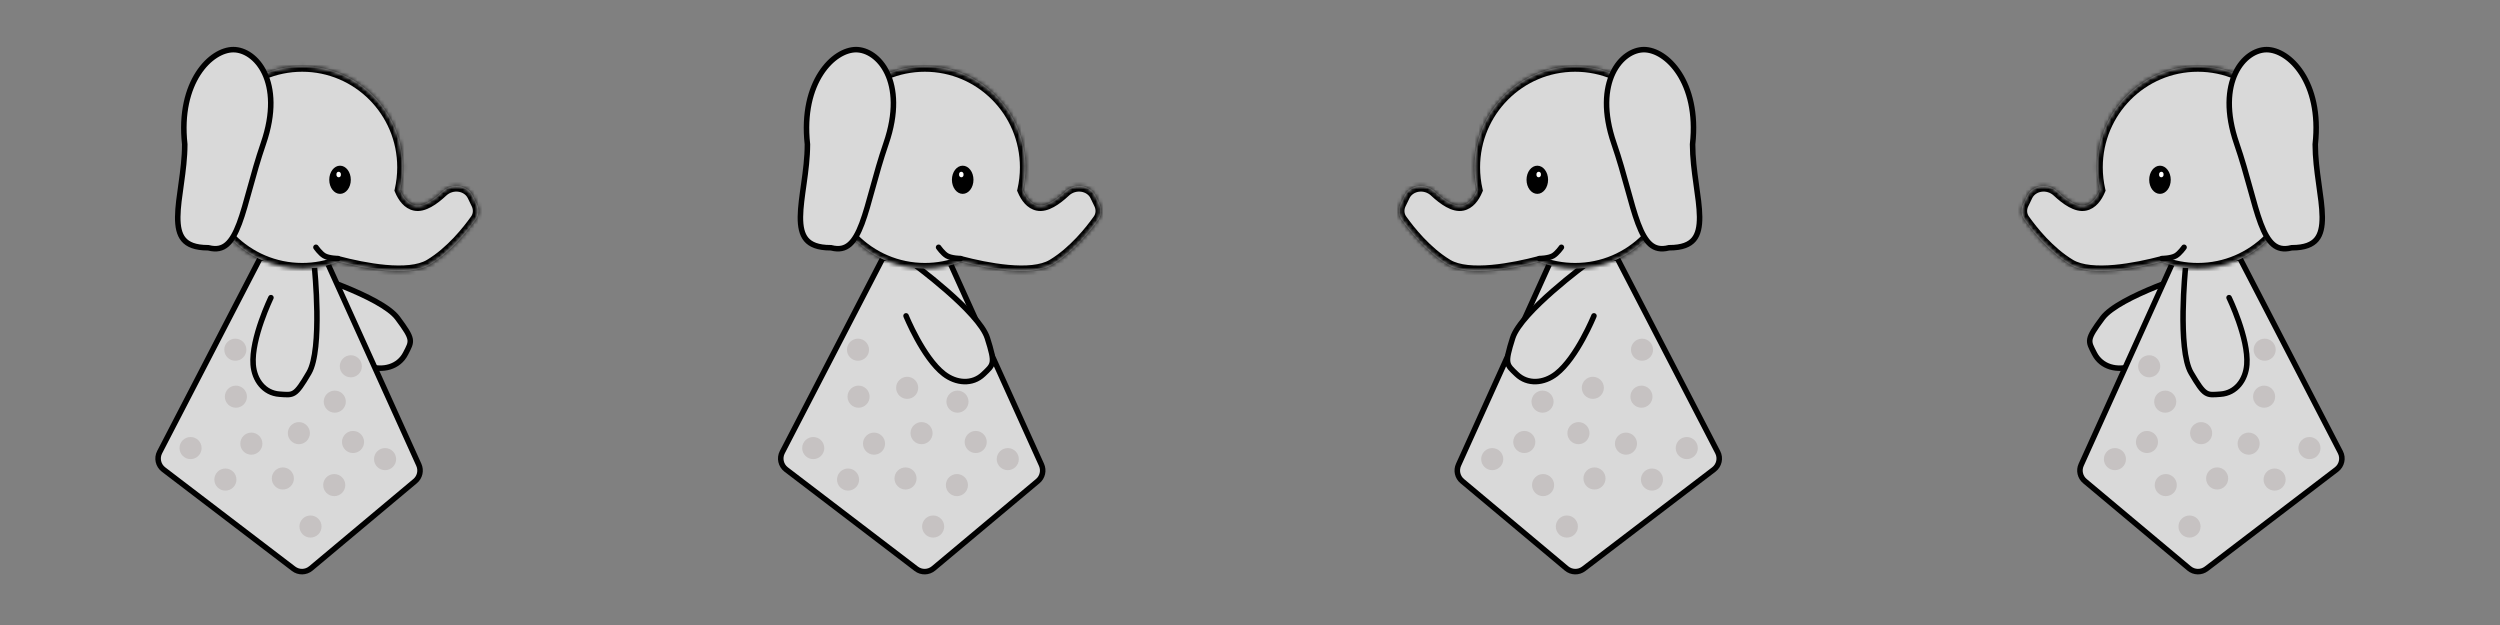 <svg width="640" height="160" viewBox="0 0 640 160" fill="none" xmlns="http://www.w3.org/2000/svg">
<rect x="0" y="0" width="640" height="160" fill="#808080" stroke="none"/>
<path d="M101.757 81.412C97.567 75.787 77.55 69.614 77.55 69.614L80.237 82.858C80.237 82.858 87.848 91.567 94.237 93.727C97.989 94.996 102.051 94.01 103.846 90.478C105.491 87.239 105.947 87.037 101.757 81.412Z" fill="#D9D9D9"/>
<path d="M101.757 81.412L102.324 80.989L102.324 80.989L101.757 81.412ZM94.237 93.727L94.463 93.057L94.237 93.727ZM80.77 82.393C80.513 82.099 80.066 82.069 79.772 82.326C79.477 82.583 79.447 83.03 79.704 83.324L80.77 82.393ZM103.846 90.478L104.476 90.798L104.476 90.798L103.846 90.478ZM77.55 69.614C77.341 70.29 77.341 70.29 77.341 70.29C77.342 70.29 77.342 70.29 77.342 70.29C77.343 70.291 77.343 70.291 77.344 70.291C77.347 70.292 77.35 70.293 77.355 70.294C77.364 70.297 77.378 70.302 77.397 70.308C77.434 70.319 77.49 70.337 77.563 70.36C77.709 70.406 77.924 70.474 78.2 70.564C78.752 70.742 79.547 71.004 80.513 71.336C82.447 71.999 85.067 72.942 87.816 74.059C90.567 75.177 93.433 76.464 95.863 77.814C98.319 79.178 100.239 80.558 101.19 81.835L101.757 81.412L102.324 80.989C101.18 79.453 99.026 77.952 96.55 76.577C94.049 75.188 91.125 73.877 88.348 72.749C85.569 71.619 82.923 70.667 80.973 69.998C79.997 69.663 79.195 69.398 78.636 69.218C78.356 69.127 78.138 69.058 77.989 69.01C77.914 68.987 77.857 68.969 77.818 68.957C77.799 68.951 77.784 68.946 77.774 68.943C77.769 68.942 77.765 68.941 77.762 68.94C77.761 68.939 77.76 68.939 77.759 68.939C77.759 68.939 77.759 68.939 77.759 68.939C77.758 68.939 77.758 68.938 77.55 69.614ZM94.237 93.727L94.463 93.057C91.418 92.027 88.01 89.399 85.316 86.958C83.981 85.749 82.842 84.605 82.037 83.764C81.635 83.343 81.317 82.999 81.1 82.76C80.991 82.641 80.908 82.549 80.852 82.486C80.824 82.455 80.803 82.431 80.79 82.415C80.783 82.407 80.777 82.402 80.774 82.398C80.772 82.396 80.771 82.395 80.77 82.394C80.77 82.393 80.77 82.393 80.77 82.393C80.77 82.393 80.77 82.393 80.77 82.393C80.77 82.393 80.77 82.393 80.237 82.858C79.704 83.324 79.705 83.324 79.705 83.324C79.705 83.324 79.705 83.324 79.705 83.324C79.705 83.325 79.706 83.325 79.706 83.326C79.707 83.327 79.709 83.329 79.711 83.331C79.715 83.336 79.721 83.343 79.729 83.351C79.744 83.369 79.767 83.394 79.796 83.427C79.855 83.493 79.941 83.59 80.053 83.713C80.278 83.959 80.604 84.312 81.015 84.742C81.837 85.601 83 86.769 84.366 88.007C87.075 90.461 90.667 93.267 94.01 94.397L94.237 93.727ZM101.757 81.412L101.19 81.835C102.236 83.24 102.975 84.283 103.477 85.112C103.981 85.945 104.213 86.51 104.293 86.963C104.368 87.388 104.317 87.763 104.14 88.24C103.95 88.752 103.643 89.316 103.215 90.158L103.846 90.478L104.476 90.798C104.871 90.021 105.239 89.344 105.466 88.732C105.706 88.084 105.815 87.45 105.686 86.717C105.562 86.011 105.225 85.269 104.687 84.38C104.148 83.488 103.372 82.397 102.324 80.989L101.757 81.412ZM103.846 90.478L103.215 90.158C101.627 93.284 97.991 94.25 94.463 93.057L94.237 93.727L94.01 94.397C97.988 95.743 102.476 94.735 104.476 90.798L103.846 90.478Z" fill="black"/>
<path d="M93.352 92.412C94.198 85.449 83.962 67.174 83.962 67.174L76.773 78.617C76.773 78.617 76.277 90.172 79.413 96.142C81.254 99.65 84.876 101.737 88.611 100.417C92.037 99.207 92.506 99.375 93.352 92.412Z" fill="#D9D9D9"/>
<path d="M83.755 67.144L107.221 118.994C107.875 120.44 107.486 122.145 106.27 123.164L79.582 145.513C78.314 146.574 76.481 146.616 75.166 145.613L41.863 120.196C40.498 119.155 40.078 117.282 40.868 115.758L66.603 66.068L83.755 67.144Z" fill="#D9D9D9" stroke="black" stroke-width="1.415"/>
<circle cx="85.704" cy="102.822" r="2.829" fill="#C6C2C2"/>
<circle cx="89.814" cy="93.769" r="2.829" fill="#C6C2C2"/>
<path d="M79.084 95.45C82.631 89.398 80.511 68.559 80.511 68.559L69.362 76.197C69.362 76.197 64.311 86.601 64.812 93.327C65.106 97.277 67.599 100.633 71.55 100.908C75.175 101.161 75.538 101.502 79.084 95.45Z" fill="#D9D9D9"/>
<path d="M79.084 95.45L79.695 95.808L79.695 95.808L79.084 95.45ZM64.812 93.327L65.517 93.274L64.812 93.327ZM69.999 76.506C70.169 76.155 70.023 75.731 69.671 75.561C69.32 75.39 68.897 75.537 68.726 75.888L69.999 76.506ZM71.55 100.908L71.501 101.614L71.501 101.614L71.55 100.908ZM80.511 68.559C79.807 68.631 79.807 68.631 79.807 68.631C79.807 68.631 79.807 68.631 79.807 68.631C79.807 68.632 79.807 68.633 79.807 68.634C79.808 68.636 79.808 68.64 79.808 68.645C79.809 68.654 79.811 68.669 79.813 68.688C79.817 68.727 79.822 68.785 79.829 68.862C79.844 69.014 79.865 69.239 79.89 69.528C79.941 70.106 80.01 70.94 80.081 71.959C80.224 73.999 80.377 76.779 80.42 79.746C80.463 82.715 80.396 85.855 80.1 88.62C79.801 91.413 79.279 93.719 78.474 95.092L79.084 95.45L79.695 95.808C80.663 94.155 81.205 91.586 81.507 88.77C81.811 85.926 81.878 82.722 81.835 79.725C81.791 76.725 81.636 73.917 81.492 71.86C81.42 70.832 81.351 69.99 81.299 69.404C81.274 69.112 81.252 68.883 81.238 68.728C81.23 68.65 81.225 68.59 81.221 68.55C81.219 68.529 81.217 68.514 81.216 68.504C81.215 68.498 81.215 68.495 81.215 68.492C81.215 68.49 81.215 68.489 81.215 68.489C81.214 68.488 81.214 68.488 81.214 68.488C81.214 68.488 81.214 68.487 80.511 68.559ZM64.812 93.327L65.517 93.274C65.278 90.068 66.37 85.905 67.567 82.473C68.16 80.772 68.77 79.277 69.231 78.208C69.461 77.674 69.654 77.246 69.789 76.953C69.856 76.807 69.909 76.694 69.945 76.618C69.963 76.581 69.977 76.552 69.986 76.533C69.99 76.524 69.994 76.517 69.996 76.512C69.997 76.51 69.998 76.508 69.998 76.507C69.999 76.507 69.999 76.506 69.999 76.506C69.999 76.506 69.999 76.506 69.999 76.506C69.999 76.506 69.999 76.506 69.362 76.197C68.726 75.888 68.726 75.888 68.726 75.888C68.726 75.888 68.726 75.889 68.726 75.889C68.726 75.889 68.725 75.89 68.725 75.891C68.724 75.892 68.723 75.894 68.722 75.897C68.719 75.903 68.715 75.911 68.71 75.921C68.7 75.942 68.686 75.973 68.667 76.013C68.629 76.093 68.574 76.21 68.504 76.361C68.365 76.664 68.167 77.102 67.931 77.648C67.461 78.74 66.838 80.266 66.231 82.007C65.028 85.458 63.844 89.86 64.106 93.379L64.812 93.327ZM79.084 95.45L78.474 95.092C77.588 96.604 76.915 97.692 76.347 98.477C75.778 99.265 75.347 99.7 74.962 99.95C74.599 100.185 74.234 100.283 73.726 100.306C73.18 100.331 72.541 100.268 71.599 100.203L71.55 100.908L71.501 101.614C72.371 101.675 73.137 101.749 73.79 101.72C74.48 101.688 75.107 101.541 75.731 101.137C76.333 100.747 76.885 100.148 77.494 99.306C78.105 98.461 78.807 97.322 79.695 95.808L79.084 95.45ZM71.55 100.908L71.599 100.203C68.101 99.959 65.794 96.987 65.517 93.274L64.812 93.327L64.106 93.379C64.418 97.567 67.096 101.307 71.501 101.614L71.55 100.908Z" fill="black"/>
<mask id="path-9-inside-1_94_1127" fill="white">
<path d="M77.356 16.951C91.576 16.951 103.103 28.542 103.104 42.84C103.104 44.846 102.876 46.798 102.446 48.673C103.253 50.58 104.447 52.139 106.219 52.531C108.341 53 111.015 51.155 113.274 49.038C115.611 46.849 119.642 47.239 121.035 50.122L122.049 52.221C122.675 53.517 122.603 55.04 121.771 56.214C119.742 59.074 115.46 64.475 110.038 67.738C104.564 71.033 92.844 68.622 86.64 66.992C83.76 68.112 80.63 68.728 77.356 68.728C63.137 68.728 51.609 57.138 51.609 42.84C51.609 28.542 63.137 16.951 77.356 16.951Z"/>
</mask>
<path d="M77.356 16.951C91.576 16.951 103.103 28.542 103.104 42.84C103.104 44.846 102.876 46.798 102.446 48.673C103.253 50.58 104.447 52.139 106.219 52.531C108.341 53 111.015 51.155 113.274 49.038C115.611 46.849 119.642 47.239 121.035 50.122L122.049 52.221C122.675 53.517 122.603 55.04 121.771 56.214C119.742 59.074 115.46 64.475 110.038 67.738C104.564 71.033 92.844 68.622 86.64 66.992C83.76 68.112 80.63 68.728 77.356 68.728C63.137 68.728 51.609 57.138 51.609 42.84C51.609 28.542 63.137 16.951 77.356 16.951Z" fill="#D9D9D9"/>
<path d="M77.356 16.951L77.356 15.537H77.356V16.951ZM103.104 42.84L104.518 42.84L104.518 42.84L103.104 42.84ZM102.446 48.673L101.067 48.357L100.965 48.803L101.143 49.224L102.446 48.673ZM106.219 52.531L105.913 53.913L105.913 53.913L106.219 52.531ZM113.274 49.038L114.242 50.071L114.242 50.071L113.274 49.038ZM121.035 50.122L122.309 49.507L122.309 49.507L121.035 50.122ZM122.049 52.221L120.775 52.836L120.775 52.836L122.049 52.221ZM121.771 56.214L122.924 57.032L122.924 57.032L121.771 56.214ZM110.038 67.738L110.768 68.95L110.768 68.95L110.038 67.738ZM86.64 66.992L86.999 65.624L86.555 65.507L86.127 65.674L86.64 66.992ZM77.356 68.728L77.356 70.143L77.356 70.143L77.356 68.728ZM51.609 42.84L50.195 42.84V42.84H51.609ZM77.356 16.951L77.356 18.366C90.787 18.366 101.689 29.316 101.689 42.84L103.104 42.84L104.518 42.84C104.518 27.768 92.365 15.537 77.356 15.537L77.356 16.951ZM103.104 42.84H101.689C101.689 44.738 101.473 46.585 101.067 48.357L102.446 48.673L103.825 48.989C104.278 47.011 104.518 44.953 104.518 42.84H103.104ZM102.446 48.673L101.143 49.224C102.003 51.256 103.452 53.368 105.913 53.913L106.219 52.531L106.524 51.15C105.441 50.91 104.503 49.904 103.749 48.122L102.446 48.673ZM106.219 52.531L105.913 53.913C107.47 54.257 109.043 53.726 110.375 52.995C111.738 52.247 113.07 51.168 114.242 50.071L113.274 49.038L112.307 48.006C111.219 49.025 110.084 49.927 109.014 50.514C107.914 51.118 107.09 51.275 106.524 51.15L106.219 52.531ZM113.274 49.038L114.242 50.071C116.023 48.401 118.864 48.88 119.761 50.738L121.035 50.122L122.309 49.507C120.42 45.597 115.199 45.296 112.307 48.006L113.274 49.038ZM121.035 50.122L119.761 50.737L120.775 52.836L122.049 52.221L123.323 51.605L122.309 49.507L121.035 50.122ZM122.049 52.221L120.775 52.836C121.196 53.708 121.126 54.677 120.617 55.395L121.771 56.214L122.924 57.032C124.08 55.403 124.154 53.325 123.323 51.605L122.049 52.221ZM121.771 56.214L120.617 55.395C118.617 58.215 114.473 63.418 109.309 66.526L110.038 67.738L110.768 68.95C116.447 65.532 120.867 59.933 122.924 57.032L121.771 56.214ZM110.038 67.738L109.309 66.526C106.994 67.919 103.107 68.195 98.739 67.803C94.462 67.418 90.067 66.43 86.999 65.624L86.64 66.992L86.28 68.361C89.416 69.184 93.984 70.216 98.486 70.621C102.898 71.017 107.609 70.852 110.768 68.95L110.038 67.738ZM86.64 66.992L86.127 65.674C83.407 66.731 80.451 67.314 77.356 67.314L77.356 68.728L77.356 70.143C80.809 70.143 84.112 69.493 87.152 68.311L86.64 66.992ZM77.356 68.728V67.314C63.925 67.314 53.024 56.364 53.024 42.84H51.609H50.195C50.195 57.912 62.348 70.143 77.356 70.143V68.728ZM51.609 42.84L53.024 42.84C53.024 29.316 63.925 18.366 77.356 18.366V16.951V15.537C62.348 15.537 50.195 27.768 50.195 42.84L51.609 42.84Z" fill="black" mask="url(#path-9-inside-1_94_1127)"/>
<path d="M47.296 36.931L47.292 36.893C46.423 28.932 48.115 22.856 50.739 18.794C53.379 14.707 56.915 12.707 59.745 12.707C62.558 12.707 65.822 14.692 67.731 18.723C69.631 22.737 70.169 28.781 67.423 36.738C66.019 40.805 64.945 44.687 63.987 48.167C63.026 51.66 62.189 54.725 61.252 57.214C60.31 59.716 59.306 61.524 58.073 62.579C56.897 63.586 55.448 63.962 53.412 63.445L53.326 63.424H53.237C49.935 63.424 48.058 62.583 46.982 61.296C45.884 59.982 45.479 58.041 45.501 55.523C45.523 53.013 45.962 50.087 46.408 46.898C46.851 43.733 47.296 40.335 47.296 36.969V36.931Z" fill="#D9D9D9" stroke="black" stroke-width="1.415"/>
<ellipse cx="87.048" cy="46.023" rx="2.759" ry="3.607" fill="black"/>
<rect x="86.133" y="43.972" width="1.132" height="1.415" rx="0.566" fill="white"/>
<path d="M80.883 63.309C80.883 63.309 81.98 64.888 83.008 65.48C84.205 66.168 86.474 66.187 86.474 66.187" stroke="black" stroke-width="1.415" stroke-linecap="round"/>
<circle cx="48.782" cy="114.706" r="2.829" fill="#C6C2C2"/>
<circle cx="57.7" cy="122.77" r="2.829" fill="#C6C2C2"/>
<circle cx="72.411" cy="122.487" r="2.829" fill="#C6C2C2"/>
<circle cx="85.564" cy="124.184" r="2.829" fill="#C6C2C2"/>
<circle cx="79.486" cy="134.794" r="2.829" fill="#C6C2C2"/>
<circle cx="76.509" cy="110.886" r="2.829" fill="#C6C2C2"/>
<circle cx="64.345" cy="113.574" r="2.829" fill="#C6C2C2"/>
<circle cx="60.388" cy="101.549" r="2.829" fill="#C6C2C2"/>
<circle cx="60.243" cy="89.525" r="2.829" fill="#C6C2C2"/>
<circle cx="90.376" cy="113.149" r="2.829" fill="#C6C2C2"/>
<circle cx="98.579" cy="117.535" r="2.829" fill="#C6C2C2"/>
<path d="M247.861 94.151C249.791 87.407 242.555 67.75 242.555 67.75L233.656 77.921C233.656 77.921 231.351 89.254 233.509 95.644C234.776 99.397 238.025 102.027 241.921 101.311C245.494 100.654 245.931 100.894 247.861 94.151Z" fill="#D9D9D9"/>
<path d="M247.861 94.151L248.541 94.345L248.541 94.345L247.861 94.151ZM233.509 95.644L234.179 95.417L233.509 95.644ZM234.35 78.061C234.428 77.679 234.18 77.305 233.798 77.227C233.415 77.149 233.041 77.397 232.963 77.779L234.35 78.061ZM241.921 101.311L242.049 102.007L242.049 102.007L241.921 101.311ZM242.555 67.75C241.891 67.994 241.891 67.994 241.891 67.994C241.891 67.995 241.891 67.995 241.891 67.995C241.891 67.995 241.892 67.996 241.892 67.997C241.893 67.999 241.894 68.003 241.896 68.007C241.899 68.017 241.904 68.03 241.911 68.049C241.924 68.085 241.944 68.14 241.97 68.212C242.022 68.356 242.098 68.569 242.195 68.843C242.388 69.39 242.662 70.18 242.984 71.15C243.63 73.09 244.47 75.745 245.249 78.607C246.029 81.472 246.745 84.531 247.146 87.283C247.551 90.063 247.619 92.426 247.181 93.956L247.861 94.151L248.541 94.345C249.068 92.504 248.955 89.881 248.546 87.079C248.133 84.248 247.402 81.128 246.614 78.236C245.826 75.341 244.977 72.66 244.326 70.703C244.001 69.725 243.724 68.927 243.529 68.373C243.431 68.096 243.354 67.879 243.301 67.732C243.274 67.659 243.254 67.602 243.24 67.564C243.233 67.545 243.228 67.531 243.224 67.521C243.222 67.516 243.221 67.512 243.22 67.51C243.22 67.508 243.219 67.507 243.219 67.507C243.219 67.506 243.219 67.506 243.219 67.506C243.219 67.506 243.219 67.505 242.555 67.75ZM233.509 95.644L234.179 95.417C233.15 92.371 233.172 88.068 233.478 84.446C233.63 82.65 233.848 81.051 234.029 79.901C234.119 79.326 234.2 78.864 234.257 78.547C234.286 78.388 234.31 78.266 234.326 78.184C234.334 78.142 234.34 78.112 234.344 78.091C234.346 78.081 234.347 78.073 234.348 78.068C234.349 78.066 234.349 78.064 234.349 78.063C234.349 78.062 234.35 78.062 234.35 78.062C234.35 78.061 234.35 78.061 234.35 78.061C234.35 78.061 234.35 78.061 233.656 77.921C232.963 77.779 232.963 77.78 232.963 77.78C232.963 77.78 232.963 77.78 232.963 77.78C232.963 77.781 232.963 77.781 232.963 77.782C232.962 77.784 232.962 77.786 232.961 77.789C232.96 77.795 232.958 77.804 232.956 77.815C232.952 77.838 232.945 77.871 232.937 77.915C232.92 78.002 232.896 78.129 232.866 78.293C232.806 78.621 232.723 79.094 232.631 79.681C232.447 80.856 232.224 82.49 232.069 84.326C231.761 87.969 231.709 92.527 232.839 95.87L233.509 95.644ZM247.861 94.151L247.181 93.956C246.699 95.641 246.318 96.861 245.963 97.763C245.607 98.668 245.298 99.196 244.987 99.534C244.694 99.852 244.365 100.039 243.879 100.187C243.356 100.347 242.722 100.445 241.793 100.616L241.921 101.311L242.049 102.007C242.907 101.849 243.667 101.731 244.292 101.54C244.953 101.338 245.523 101.04 246.027 100.493C246.513 99.965 246.899 99.248 247.279 98.281C247.661 97.311 248.058 96.033 248.541 94.345L247.861 94.151ZM241.921 101.311L241.793 100.616C238.344 101.249 235.37 98.945 234.179 95.417L233.509 95.644L232.839 95.87C234.182 99.848 237.706 102.805 242.049 102.007L241.921 101.311Z" fill="black"/>
<path d="M243.153 67.144L266.619 118.994C267.274 120.44 266.885 122.145 265.668 123.164L238.98 145.513C237.713 146.574 235.879 146.616 234.564 145.613L201.262 120.196C199.897 119.155 199.477 117.282 200.267 115.758L226.001 66.068L243.153 67.144Z" fill="#D9D9D9" stroke="black" stroke-width="1.415"/>
<circle cx="245.111" cy="102.822" r="2.829" fill="#C6C2C2"/>
<circle cx="232.236" cy="99.285" r="2.829" fill="#C6C2C2"/>
<circle cx="249.208" cy="93.769" r="2.829" fill="#C6C2C2"/>
<path d="M252.755 86.528C250.634 79.842 233.735 67.466 233.735 67.466L231.945 80.86C231.945 80.86 236.292 91.579 241.623 95.709C244.754 98.135 248.916 98.53 251.766 95.779C254.38 93.256 254.877 93.214 252.755 86.528Z" fill="#D9D9D9"/>
<path d="M252.755 86.528L253.43 86.314L253.43 86.314L252.755 86.528ZM241.623 95.709L242.056 95.15L241.623 95.709ZM232.601 80.595C232.454 80.233 232.041 80.058 231.679 80.205C231.317 80.352 231.143 80.764 231.29 81.126L232.601 80.595ZM251.766 95.779L252.257 96.288L252.257 96.288L251.766 95.779ZM233.735 67.466C233.317 68.036 233.317 68.036 233.317 68.036C233.317 68.037 233.317 68.037 233.317 68.037C233.318 68.037 233.318 68.038 233.319 68.038C233.321 68.04 233.324 68.042 233.328 68.045C233.336 68.05 233.348 68.059 233.364 68.071C233.395 68.094 233.442 68.129 233.503 68.174C233.626 68.266 233.808 68.401 234.039 68.575C234.503 68.925 235.168 69.432 235.973 70.061C237.583 71.321 239.751 73.068 241.984 75.022C244.218 76.978 246.506 79.13 248.362 81.201C250.237 83.293 251.6 85.225 252.081 86.742L252.755 86.528L253.43 86.314C252.85 84.489 251.305 82.366 249.415 80.257C247.506 78.127 245.171 75.932 242.915 73.957C240.658 71.981 238.468 70.217 236.844 68.947C236.032 68.311 235.36 67.799 234.891 67.446C234.656 67.269 234.472 67.132 234.347 67.038C234.284 66.992 234.236 66.956 234.203 66.932C234.187 66.92 234.174 66.911 234.166 66.905C234.162 66.902 234.158 66.899 234.156 66.898C234.155 66.897 234.154 66.896 234.154 66.896C234.153 66.896 234.153 66.895 234.153 66.895C234.153 66.895 234.153 66.895 233.735 67.466ZM241.623 95.709L242.056 95.15C239.515 93.181 237.153 89.582 235.405 86.396C234.538 84.816 233.836 83.363 233.35 82.305C233.108 81.776 232.92 81.346 232.792 81.05C232.729 80.902 232.68 80.787 232.648 80.71C232.632 80.671 232.62 80.642 232.612 80.622C232.608 80.613 232.605 80.606 232.603 80.601C232.602 80.599 232.602 80.597 232.601 80.596C232.601 80.595 232.601 80.595 232.601 80.595C232.601 80.595 232.601 80.595 232.601 80.594C232.601 80.595 232.601 80.595 231.945 80.86C231.29 81.126 231.29 81.126 231.29 81.127C231.29 81.127 231.29 81.127 231.29 81.127C231.29 81.128 231.29 81.128 231.291 81.129C231.291 81.13 231.292 81.133 231.293 81.135C231.296 81.141 231.299 81.15 231.304 81.16C231.312 81.182 231.325 81.213 231.342 81.254C231.376 81.336 231.427 81.455 231.492 81.608C231.624 81.914 231.817 82.354 232.065 82.895C232.561 83.975 233.278 85.46 234.165 87.076C235.923 90.281 238.4 94.107 241.19 96.268L241.623 95.709ZM252.755 86.528L252.081 86.742C252.611 88.412 252.969 89.64 253.172 90.588C253.376 91.539 253.411 92.149 253.338 92.603C253.27 93.029 253.098 93.367 252.775 93.76C252.428 94.182 251.954 94.614 251.275 95.27L251.766 95.779L252.257 96.288C252.885 95.682 253.453 95.163 253.868 94.658C254.307 94.125 254.617 93.561 254.735 92.826C254.848 92.118 254.773 91.307 254.555 90.291C254.336 89.271 253.96 87.987 253.43 86.314L252.755 86.528ZM251.766 95.779L251.275 95.27C248.752 97.706 245 97.43 242.056 95.15L241.623 95.709L241.19 96.268C244.509 98.84 249.08 99.354 252.257 96.288L251.766 95.779Z" fill="black"/>
<mask id="path-34-inside-2_94_1127" fill="white">
<path d="M236.767 16.951C250.986 16.951 262.514 28.542 262.514 42.84C262.514 44.846 262.286 46.798 261.856 48.673C262.663 50.58 263.857 52.139 265.629 52.531C267.751 53 270.425 51.155 272.685 49.038C275.021 46.849 279.052 47.239 280.445 50.122L281.459 52.221C282.085 53.517 282.013 55.04 281.181 56.214C279.152 59.074 274.87 64.475 269.448 67.738C263.974 71.033 252.254 68.622 246.05 66.992C243.17 68.112 240.04 68.728 236.767 68.728C222.547 68.728 211.02 57.138 211.02 42.84C211.02 28.542 222.547 16.951 236.767 16.951Z"/>
</mask>
<path d="M236.767 16.951C250.986 16.951 262.514 28.542 262.514 42.84C262.514 44.846 262.286 46.798 261.856 48.673C262.663 50.58 263.857 52.139 265.629 52.531C267.751 53 270.425 51.155 272.685 49.038C275.021 46.849 279.052 47.239 280.445 50.122L281.459 52.221C282.085 53.517 282.013 55.04 281.181 56.214C279.152 59.074 274.87 64.475 269.448 67.738C263.974 71.033 252.254 68.622 246.05 66.992C243.17 68.112 240.04 68.728 236.767 68.728C222.547 68.728 211.02 57.138 211.02 42.84C211.02 28.542 222.547 16.951 236.767 16.951Z" fill="#D9D9D9"/>
<path d="M236.767 16.951L236.767 15.537H236.767V16.951ZM262.514 42.84L263.928 42.84L263.928 42.84L262.514 42.84ZM261.856 48.673L260.477 48.357L260.375 48.803L260.554 49.224L261.856 48.673ZM265.629 52.531L265.323 53.913L265.324 53.913L265.629 52.531ZM272.685 49.038L273.652 50.071L273.652 50.071L272.685 49.038ZM280.445 50.122L281.719 49.507L281.719 49.507L280.445 50.122ZM281.459 52.221L280.185 52.836L280.185 52.836L281.459 52.221ZM281.181 56.214L282.335 57.032L282.335 57.032L281.181 56.214ZM269.448 67.738L270.178 68.95L270.178 68.95L269.448 67.738ZM246.05 66.992L246.409 65.624L245.965 65.507L245.537 65.674L246.05 66.992ZM236.767 68.728L236.767 70.143L236.767 70.143L236.767 68.728ZM211.02 42.84L209.605 42.84V42.84H211.02ZM236.767 16.951L236.767 18.366C250.198 18.366 261.099 29.316 261.099 42.84L262.514 42.84L263.928 42.84C263.928 27.768 251.775 15.537 236.767 15.537L236.767 16.951ZM262.514 42.84H261.099C261.099 44.738 260.883 46.585 260.477 48.357L261.856 48.673L263.235 48.989C263.688 47.011 263.928 44.953 263.928 42.84H262.514ZM261.856 48.673L260.554 49.224C261.413 51.256 262.862 53.368 265.323 53.913L265.629 52.531L265.934 51.15C264.852 50.91 263.913 49.904 263.159 48.122L261.856 48.673ZM265.629 52.531L265.324 53.913C266.88 54.257 268.454 53.726 269.786 52.995C271.148 52.247 272.48 51.168 273.652 50.071L272.685 49.038L271.717 48.006C270.629 49.025 269.494 49.927 268.425 50.514C267.324 51.118 266.5 51.275 265.934 51.15L265.629 52.531ZM272.685 49.038L273.652 50.071C275.434 48.401 278.274 48.88 279.172 50.738L280.445 50.122L281.719 49.507C279.83 45.597 274.609 45.296 271.717 48.006L272.685 49.038ZM280.445 50.122L279.171 50.737L280.185 52.836L281.459 52.221L282.733 51.605L281.719 49.507L280.445 50.122ZM281.459 52.221L280.185 52.836C280.607 53.708 280.536 54.677 280.027 55.395L281.181 56.214L282.335 57.032C283.49 55.403 283.564 53.325 282.733 51.605L281.459 52.221ZM281.181 56.214L280.027 55.395C278.027 58.215 273.883 63.418 268.719 66.526L269.448 67.738L270.178 68.95C275.858 65.532 280.277 59.933 282.335 57.032L281.181 56.214ZM269.448 67.738L268.719 66.526C266.404 67.919 262.517 68.195 258.15 67.803C253.872 67.418 249.477 66.43 246.409 65.624L246.05 66.992L245.69 68.361C248.827 69.184 253.394 70.216 257.896 70.621C262.308 71.017 267.019 70.852 270.178 68.95L269.448 67.738ZM246.05 66.992L245.537 65.674C242.817 66.731 239.861 67.314 236.767 67.314L236.767 68.728L236.767 70.143C240.219 70.143 243.522 69.493 246.563 68.311L246.05 66.992ZM236.767 68.728V67.314C223.335 67.314 212.434 56.364 212.434 42.84H211.02H209.605C209.605 57.912 221.758 70.143 236.767 70.143V68.728ZM211.02 42.84L212.434 42.84C212.434 29.316 223.335 18.366 236.767 18.366V16.951V15.537C221.758 15.537 209.605 27.768 209.605 42.84L211.02 42.84Z" fill="black" mask="url(#path-34-inside-2_94_1127)"/>
<path d="M206.698 36.931L206.694 36.893C205.825 28.932 207.518 22.856 210.142 18.794C212.782 14.707 216.317 12.707 219.147 12.707C221.961 12.707 225.225 14.692 227.133 18.723C229.033 22.737 229.572 28.781 226.825 36.738C225.422 40.805 224.347 44.687 223.39 48.167C222.429 51.66 221.591 54.725 220.654 57.214C219.712 59.716 218.708 61.524 217.476 62.579C216.299 63.586 214.85 63.962 212.814 63.445L212.729 63.424H212.64C209.337 63.424 207.461 62.583 206.385 61.296C205.287 59.982 204.882 58.041 204.903 55.523C204.925 53.013 205.364 50.087 205.811 46.898C206.253 43.733 206.698 40.335 206.698 36.969V36.931Z" fill="#D9D9D9" stroke="black" stroke-width="1.415"/>
<ellipse cx="246.45" cy="46.023" rx="2.759" ry="3.607" fill="black"/>
<rect x="245.531" y="43.972" width="1.132" height="1.415" rx="0.566" fill="white"/>
<path d="M240.281 63.309C240.281 63.309 241.378 64.888 242.406 65.48C243.604 66.168 245.872 66.187 245.872 66.187" stroke="black" stroke-width="1.415" stroke-linecap="round"/>
<circle cx="208.189" cy="114.706" r="2.829" fill="#C6C2C2"/>
<circle cx="217.103" cy="122.77" r="2.829" fill="#C6C2C2"/>
<circle cx="231.814" cy="122.487" r="2.829" fill="#C6C2C2"/>
<circle cx="244.97" cy="124.184" r="2.829" fill="#C6C2C2"/>
<circle cx="238.884" cy="134.794" r="2.829" fill="#C6C2C2"/>
<circle cx="235.919" cy="110.886" r="2.829" fill="#C6C2C2"/>
<circle cx="223.751" cy="113.574" r="2.829" fill="#C6C2C2"/>
<circle cx="219.79" cy="101.549" r="2.829" fill="#C6C2C2"/>
<circle cx="219.646" cy="89.525" r="2.829" fill="#C6C2C2"/>
<circle cx="249.782" cy="113.149" r="2.829" fill="#C6C2C2"/>
<circle cx="257.99" cy="117.535" r="2.829" fill="#C6C2C2"/>
<path d="M538.243 81.412C542.433 75.787 562.45 69.614 562.45 69.614L559.763 82.858C559.763 82.858 552.152 91.567 545.763 93.727C542.011 94.996 537.949 94.01 536.154 90.478C534.509 87.239 534.053 87.037 538.243 81.412Z" fill="#D9D9D9"/>
<path d="M538.243 81.412L537.676 80.989L537.676 80.989L538.243 81.412ZM545.763 93.727L545.537 93.057L545.763 93.727ZM559.23 82.393C559.487 82.099 559.934 82.069 560.228 82.326C560.523 82.583 560.553 83.03 560.296 83.324L559.23 82.393ZM536.154 90.478L535.524 90.798L535.524 90.798L536.154 90.478ZM562.45 69.614C562.659 70.29 562.659 70.29 562.659 70.29C562.658 70.29 562.658 70.29 562.658 70.29C562.657 70.291 562.657 70.291 562.655 70.291C562.653 70.292 562.65 70.293 562.645 70.294C562.636 70.297 562.622 70.302 562.603 70.308C562.566 70.319 562.51 70.337 562.437 70.36C562.291 70.406 562.076 70.474 561.8 70.564C561.248 70.742 560.453 71.004 559.487 71.336C557.553 71.999 554.933 72.942 552.184 74.059C549.433 75.177 546.568 76.464 544.137 77.814C541.681 79.178 539.761 80.558 538.81 81.835L538.243 81.412L537.676 80.989C538.82 79.453 540.974 77.952 543.45 76.577C545.951 75.188 548.875 73.877 551.652 72.749C554.431 71.619 557.077 70.667 559.027 69.998C560.003 69.663 560.805 69.398 561.364 69.218C561.644 69.127 561.862 69.058 562.012 69.01C562.086 68.987 562.143 68.969 562.182 68.957C562.201 68.951 562.216 68.946 562.226 68.943C562.231 68.942 562.235 68.941 562.238 68.94C562.239 68.939 562.24 68.939 562.241 68.939C562.241 68.939 562.241 68.939 562.241 68.939C562.242 68.939 562.242 68.938 562.45 69.614ZM545.763 93.727L545.537 93.057C548.582 92.027 551.99 89.399 554.684 86.958C556.019 85.749 557.158 84.605 557.963 83.764C558.365 83.343 558.683 82.999 558.9 82.76C559.009 82.641 559.092 82.549 559.148 82.486C559.176 82.455 559.197 82.431 559.211 82.415C559.217 82.407 559.223 82.402 559.226 82.398C559.228 82.396 559.229 82.395 559.23 82.394C559.23 82.393 559.23 82.393 559.23 82.393C559.23 82.393 559.23 82.393 559.23 82.393C559.23 82.393 559.23 82.393 559.763 82.858C560.296 83.324 560.295 83.324 560.295 83.324C560.295 83.324 560.295 83.324 560.295 83.324C560.295 83.325 560.294 83.325 560.294 83.326C560.293 83.327 560.291 83.329 560.289 83.331C560.285 83.336 560.279 83.343 560.271 83.351C560.256 83.369 560.233 83.394 560.204 83.427C560.145 83.493 560.059 83.59 559.946 83.713C559.722 83.959 559.396 84.312 558.985 84.742C558.163 85.601 557 86.769 555.634 88.007C552.925 90.461 549.333 93.267 545.99 94.397L545.763 93.727ZM538.243 81.412L538.81 81.835C537.764 83.24 537.025 84.283 536.523 85.112C536.019 85.945 535.787 86.51 535.707 86.963C535.632 87.388 535.683 87.763 535.86 88.24C536.05 88.752 536.357 89.316 536.785 90.158L536.154 90.478L535.524 90.798C535.129 90.021 534.761 89.344 534.534 88.732C534.294 88.084 534.185 87.45 534.314 86.717C534.438 86.011 534.775 85.269 535.313 84.38C535.852 83.488 536.628 82.397 537.676 80.989L538.243 81.412ZM536.154 90.478L536.785 90.158C538.373 93.284 542.009 94.25 545.537 93.057L545.763 93.727L545.99 94.397C542.012 95.743 537.524 94.735 535.524 90.798L536.154 90.478Z" fill="black"/>
<path d="M546.648 92.412C545.802 85.449 556.038 67.174 556.038 67.174L563.227 78.617C563.227 78.617 563.723 90.172 560.587 96.142C558.745 99.65 555.124 101.737 551.389 100.417C547.963 99.207 547.494 99.375 546.648 92.412Z" fill="#D9D9D9"/>
<path d="M556.245 67.144L532.779 118.994C532.125 120.44 532.514 122.145 533.73 123.164L560.418 145.513C561.686 146.574 563.52 146.616 564.834 145.613L598.137 120.196C599.502 119.155 599.922 117.282 599.132 115.758L573.397 66.068L556.245 67.144Z" fill="#D9D9D9" stroke="black" stroke-width="1.415"/>
<circle cx="2.829" cy="2.829" r="2.829" transform="matrix(-1 0 0 1 557.125 99.993)" fill="#C6C2C2"/>
<circle cx="2.829" cy="2.829" r="2.829" transform="matrix(-1 0 0 1 553.016 90.939)" fill="#C6C2C2"/>
<path d="M560.916 95.45C557.369 89.398 559.489 68.559 559.489 68.559L570.638 76.197C570.638 76.197 575.689 86.601 575.188 93.327C574.894 97.277 572.402 100.633 568.45 100.908C564.825 101.161 564.462 101.502 560.916 95.45Z" fill="#D9D9D9"/>
<path d="M560.916 95.45L560.305 95.808L560.305 95.808L560.916 95.45ZM575.188 93.327L574.483 93.274L575.188 93.327ZM570.001 76.506C569.831 76.155 569.977 75.731 570.329 75.561C570.68 75.39 571.103 75.537 571.274 75.888L570.001 76.506ZM568.45 100.908L568.499 101.614L568.499 101.614L568.45 100.908ZM559.489 68.559C560.193 68.631 560.193 68.631 560.193 68.631C560.193 68.631 560.193 68.631 560.193 68.631C560.193 68.632 560.193 68.633 560.193 68.634C560.193 68.636 560.192 68.64 560.192 68.645C560.191 68.654 560.189 68.669 560.187 68.688C560.184 68.727 560.178 68.785 560.171 68.862C560.156 69.014 560.135 69.239 560.11 69.528C560.059 70.106 559.99 70.94 559.919 71.959C559.776 73.999 559.623 76.779 559.58 79.746C559.537 82.715 559.604 85.855 559.9 88.62C560.199 91.413 560.721 93.719 561.526 95.092L560.916 95.45L560.305 95.808C559.337 94.155 558.795 91.586 558.493 88.77C558.189 85.926 558.122 82.722 558.165 79.725C558.209 76.725 558.364 73.917 558.508 71.86C558.58 70.832 558.649 69.99 558.701 69.404C558.726 69.112 558.747 68.883 558.762 68.728C558.77 68.65 558.775 68.59 558.779 68.55C558.781 68.529 558.783 68.514 558.784 68.504C558.785 68.498 558.785 68.495 558.785 68.492C558.785 68.49 558.785 68.489 558.786 68.489C558.786 68.488 558.786 68.488 558.786 68.488C558.786 68.488 558.786 68.487 559.489 68.559ZM575.188 93.327L574.483 93.274C574.722 90.068 573.63 85.905 572.433 82.473C571.84 80.772 571.23 79.277 570.77 78.208C570.539 77.674 570.346 77.246 570.211 76.953C570.144 76.807 570.091 76.694 570.055 76.618C570.037 76.581 570.023 76.552 570.014 76.533C570.01 76.524 570.006 76.517 570.004 76.512C570.003 76.51 570.002 76.508 570.002 76.507C570.002 76.507 570.001 76.506 570.001 76.506C570.001 76.506 570.001 76.506 570.001 76.506C570.001 76.506 570.001 76.506 570.638 76.197C571.274 75.888 571.274 75.888 571.274 75.888C571.274 75.888 571.274 75.889 571.274 75.889C571.274 75.889 571.275 75.89 571.275 75.891C571.276 75.892 571.277 75.894 571.278 75.897C571.281 75.903 571.285 75.911 571.29 75.921C571.3 75.942 571.314 75.973 571.333 76.013C571.371 76.093 571.426 76.21 571.496 76.361C571.635 76.664 571.833 77.102 572.069 77.648C572.539 78.74 573.162 80.266 573.769 82.007C574.972 85.458 576.156 89.86 575.894 93.379L575.188 93.327ZM560.916 95.45L561.526 95.092C562.412 96.604 563.085 97.692 563.652 98.477C564.222 99.265 564.653 99.7 565.038 99.95C565.401 100.185 565.766 100.283 566.274 100.306C566.82 100.331 567.459 100.268 568.401 100.203L568.45 100.908L568.499 101.614C567.629 101.675 566.863 101.749 566.21 101.72C565.52 101.688 564.893 101.541 564.269 101.137C563.667 100.747 563.115 100.148 562.506 99.306C561.895 98.461 561.193 97.322 560.305 95.808L560.916 95.45ZM568.45 100.908L568.401 100.203C571.899 99.959 574.206 96.987 574.483 93.274L575.188 93.327L575.894 93.379C575.582 97.567 572.904 101.307 568.499 101.614L568.45 100.908Z" fill="black"/>
<mask id="path-59-inside-3_94_1127" fill="white">
<path d="M562.644 16.951C548.424 16.951 536.897 28.542 536.896 42.84C536.896 44.846 537.124 46.798 537.554 48.673C536.747 50.58 535.553 52.139 533.781 52.531C531.659 53 528.985 51.155 526.726 49.038C524.389 46.849 520.358 47.239 518.965 50.122L517.951 52.221C517.325 53.517 517.397 55.04 518.229 56.214C520.258 59.074 524.54 64.475 529.962 67.738C535.436 71.033 547.156 68.622 553.36 66.992C556.241 68.112 559.37 68.728 562.644 68.728C576.863 68.728 588.391 57.138 588.391 42.84C588.391 28.542 576.863 16.951 562.644 16.951Z"/>
</mask>
<path d="M562.644 16.951C548.424 16.951 536.897 28.542 536.896 42.84C536.896 44.846 537.124 46.798 537.554 48.673C536.747 50.58 535.553 52.139 533.781 52.531C531.659 53 528.985 51.155 526.726 49.038C524.389 46.849 520.358 47.239 518.965 50.122L517.951 52.221C517.325 53.517 517.397 55.04 518.229 56.214C520.258 59.074 524.54 64.475 529.962 67.738C535.436 71.033 547.156 68.622 553.36 66.992C556.241 68.112 559.37 68.728 562.644 68.728C576.863 68.728 588.391 57.138 588.391 42.84C588.391 28.542 576.863 16.951 562.644 16.951Z" fill="#D9D9D9"/>
<path d="M562.644 16.951L562.644 15.537H562.644V16.951ZM536.896 42.84L535.482 42.84L535.482 42.84L536.896 42.84ZM537.554 48.673L538.933 48.357L539.035 48.803L538.857 49.224L537.554 48.673ZM533.781 52.531L534.087 53.913L534.087 53.913L533.781 52.531ZM526.726 49.038L525.758 50.071L525.758 50.071L526.726 49.038ZM518.965 50.122L517.691 49.507L517.691 49.507L518.965 50.122ZM517.951 52.221L519.225 52.836L519.225 52.836L517.951 52.221ZM518.229 56.214L517.076 57.032L517.076 57.032L518.229 56.214ZM529.962 67.738L529.232 68.95L529.232 68.95L529.962 67.738ZM553.36 66.992L553.001 65.624L553.445 65.507L553.873 65.674L553.36 66.992ZM562.644 68.728L562.644 70.143L562.644 70.143L562.644 68.728ZM588.391 42.84L589.805 42.84V42.84H588.391ZM562.644 16.951L562.644 18.366C549.212 18.366 538.311 29.316 538.311 42.84L536.896 42.84L535.482 42.84C535.482 27.768 547.635 15.537 562.644 15.537L562.644 16.951ZM536.896 42.84H538.311C538.311 44.738 538.527 46.585 538.933 48.357L537.554 48.673L536.175 48.989C535.722 47.011 535.482 44.953 535.482 42.84H536.896ZM537.554 48.673L538.857 49.224C537.997 51.256 536.548 53.368 534.087 53.913L533.781 52.531L533.476 51.15C534.559 50.91 535.497 49.904 536.251 48.122L537.554 48.673ZM533.781 52.531L534.087 53.913C532.53 54.257 530.957 53.726 529.625 52.995C528.262 52.247 526.93 51.168 525.758 50.071L526.726 49.038L527.693 48.006C528.781 49.025 529.916 49.927 530.986 50.514C532.086 51.118 532.91 51.275 533.476 51.15L533.781 52.531ZM526.726 49.038L525.758 50.071C523.977 48.401 521.136 48.88 520.239 50.738L518.965 50.122L517.691 49.507C519.58 45.597 524.801 45.296 527.693 48.006L526.726 49.038ZM518.965 50.122L520.239 50.737L519.225 52.836L517.951 52.221L516.677 51.605L517.691 49.507L518.965 50.122ZM517.951 52.221L519.225 52.836C518.804 53.708 518.874 54.677 519.383 55.395L518.229 56.214L517.076 57.032C515.92 55.403 515.846 53.325 516.677 51.605L517.951 52.221ZM518.229 56.214L519.383 55.395C521.383 58.215 525.527 63.418 530.691 66.526L529.962 67.738L529.232 68.95C523.553 65.532 519.133 59.933 517.076 57.032L518.229 56.214ZM529.962 67.738L530.691 66.526C533.006 67.919 536.893 68.195 541.261 67.803C545.538 67.418 549.933 66.43 553.001 65.624L553.36 66.992L553.72 68.361C550.583 69.184 546.016 70.216 541.514 70.621C537.102 71.017 532.391 70.852 529.232 68.95L529.962 67.738ZM553.36 66.992L553.873 65.674C556.593 66.731 559.549 67.314 562.644 67.314L562.644 68.728L562.644 70.143C559.191 70.143 555.888 69.493 552.848 68.311L553.36 66.992ZM562.644 68.728V67.314C576.075 67.314 586.976 56.364 586.976 42.84H588.391H589.805C589.805 57.912 577.652 70.143 562.644 70.143V68.728ZM588.391 42.84L586.976 42.84C586.976 29.316 576.075 18.366 562.644 18.366V16.951V15.537C577.652 15.537 589.805 27.768 589.805 42.84L588.391 42.84Z" fill="black" mask="url(#path-59-inside-3_94_1127)"/>
<path d="M592.704 36.931L592.708 36.893C593.577 28.932 591.885 22.856 589.261 18.794C586.621 14.707 583.085 12.707 580.255 12.707C577.442 12.707 574.178 14.692 572.27 18.723C570.369 22.737 569.831 28.781 572.577 36.738C573.981 40.805 575.055 44.687 576.013 48.167C576.974 51.66 577.811 54.725 578.748 57.214C579.69 59.716 580.694 61.524 581.927 62.579C583.103 63.586 584.552 63.962 586.588 63.445L586.674 63.424H586.763C590.065 63.424 591.942 62.583 593.018 61.296C594.116 59.982 594.521 58.041 594.499 55.523C594.477 53.013 594.038 50.087 593.592 46.898C593.149 43.733 592.704 40.335 592.704 36.969V36.931Z" fill="#D9D9D9" stroke="black" stroke-width="1.415"/>
<ellipse cx="2.759" cy="3.607" rx="2.759" ry="3.607" transform="matrix(-1 0 0 1 555.711 42.416)" fill="black"/>
<rect width="1.132" height="1.415" rx="0.566" transform="matrix(-1 0 0 1 553.867 43.972)" fill="white"/>
<path d="M559.117 63.309C559.117 63.309 558.02 64.888 556.992 65.48C555.795 66.168 553.526 66.187 553.526 66.187" stroke="black" stroke-width="1.415" stroke-linecap="round"/>
<circle cx="2.829" cy="2.829" r="2.829" transform="matrix(-1 0 0 1 594.047 111.877)" fill="#C6C2C2"/>
<circle cx="2.829" cy="2.829" r="2.829" transform="matrix(-1 0 0 1 585.129 119.94)" fill="#C6C2C2"/>
<circle cx="2.829" cy="2.829" r="2.829" transform="matrix(-1 0 0 1 570.418 119.657)" fill="#C6C2C2"/>
<circle cx="2.829" cy="2.829" r="2.829" transform="matrix(-1 0 0 1 557.266 121.354)" fill="#C6C2C2"/>
<circle cx="2.829" cy="2.829" r="2.829" transform="matrix(-1 0 0 1 563.344 131.965)" fill="#C6C2C2"/>
<circle cx="2.829" cy="2.829" r="2.829" transform="matrix(-1 0 0 1 566.32 108.057)" fill="#C6C2C2"/>
<circle cx="2.829" cy="2.829" r="2.829" transform="matrix(-1 0 0 1 578.484 110.745)" fill="#C6C2C2"/>
<circle cx="2.829" cy="2.829" r="2.829" transform="matrix(-1 0 0 1 582.441 98.72)" fill="#C6C2C2"/>
<circle cx="2.829" cy="2.829" r="2.829" transform="matrix(-1 0 0 1 582.586 86.695)" fill="#C6C2C2"/>
<circle cx="2.829" cy="2.829" r="2.829" transform="matrix(-1 0 0 1 552.453 110.32)" fill="#C6C2C2"/>
<circle cx="2.829" cy="2.829" r="2.829" transform="matrix(-1 0 0 1 544.25 114.706)" fill="#C6C2C2"/>
<path d="M392.139 94.151C390.209 87.407 397.445 67.75 397.445 67.75L406.344 77.921C406.344 77.921 408.649 89.254 406.491 95.644C405.224 99.397 401.975 102.027 398.079 101.311C394.506 100.654 394.069 100.894 392.139 94.151Z" fill="#D9D9D9"/>
<path d="M392.139 94.151L391.459 94.345L391.459 94.345L392.139 94.151ZM406.491 95.644L405.821 95.417L406.491 95.644ZM405.65 78.061C405.572 77.679 405.82 77.305 406.202 77.227C406.585 77.149 406.959 77.397 407.037 77.779L405.65 78.061ZM398.079 101.311L397.951 102.007L397.951 102.007L398.079 101.311ZM397.445 67.75C398.109 67.994 398.109 67.994 398.109 67.994C398.109 67.995 398.109 67.995 398.109 67.995C398.109 67.995 398.108 67.996 398.108 67.997C398.107 67.999 398.106 68.003 398.104 68.007C398.101 68.017 398.096 68.03 398.089 68.049C398.076 68.085 398.056 68.14 398.03 68.212C397.978 68.356 397.902 68.569 397.805 68.843C397.612 69.39 397.338 70.18 397.016 71.15C396.37 73.09 395.53 75.745 394.751 78.607C393.971 81.472 393.255 84.531 392.854 87.283C392.449 90.063 392.381 92.426 392.819 93.956L392.139 94.151L391.459 94.345C390.932 92.504 391.045 89.881 391.454 87.079C391.867 84.248 392.598 81.128 393.386 78.236C394.174 75.341 395.023 72.66 395.674 70.703C395.999 69.725 396.276 68.927 396.471 68.373C396.569 68.096 396.646 67.879 396.699 67.732C396.726 67.659 396.746 67.602 396.76 67.564C396.767 67.545 396.772 67.531 396.776 67.521C396.778 67.516 396.779 67.512 396.78 67.51C396.78 67.508 396.781 67.507 396.781 67.507C396.781 67.506 396.781 67.506 396.781 67.506C396.781 67.506 396.781 67.505 397.445 67.75ZM406.491 95.644L405.821 95.417C406.85 92.371 406.828 88.068 406.522 84.446C406.37 82.65 406.152 81.051 405.971 79.901C405.881 79.326 405.8 78.864 405.743 78.547C405.714 78.388 405.69 78.266 405.674 78.184C405.666 78.142 405.66 78.112 405.656 78.091C405.654 78.081 405.653 78.073 405.652 78.068C405.651 78.066 405.651 78.064 405.651 78.063C405.651 78.062 405.65 78.062 405.65 78.062C405.65 78.061 405.65 78.061 405.65 78.061C405.65 78.061 405.65 78.061 406.344 77.921C407.037 77.779 407.037 77.78 407.037 77.78C407.037 77.78 407.037 77.78 407.037 77.78C407.037 77.781 407.037 77.781 407.037 77.782C407.038 77.784 407.038 77.786 407.039 77.789C407.04 77.795 407.042 77.804 407.044 77.815C407.048 77.838 407.055 77.871 407.063 77.915C407.08 78.002 407.104 78.129 407.134 78.293C407.194 78.621 407.277 79.094 407.369 79.681C407.553 80.856 407.776 82.49 407.931 84.326C408.239 87.969 408.291 92.527 407.161 95.87L406.491 95.644ZM392.139 94.151L392.819 93.956C393.301 95.641 393.682 96.861 394.037 97.763C394.393 98.668 394.702 99.196 395.013 99.534C395.306 99.852 395.635 100.039 396.121 100.187C396.644 100.347 397.278 100.445 398.207 100.616L398.079 101.311L397.951 102.007C397.093 101.849 396.333 101.731 395.708 101.54C395.047 101.338 394.477 101.04 393.973 100.493C393.487 99.965 393.101 99.248 392.721 98.281C392.339 97.311 391.942 96.033 391.459 94.345L392.139 94.151ZM398.079 101.311L398.207 100.616C401.656 101.249 404.63 98.945 405.821 95.417L406.491 95.644L407.161 95.87C405.818 99.848 402.294 102.805 397.951 102.007L398.079 101.311Z" fill="black"/>
<path d="M396.847 67.144L373.381 118.994C372.726 120.44 373.115 122.145 374.332 123.164L401.02 145.513C402.287 146.574 404.121 146.616 405.436 145.613L438.738 120.196C440.103 119.155 440.523 117.282 439.733 115.758L413.999 66.068L396.847 67.144Z" fill="#D9D9D9" stroke="black" stroke-width="1.415"/>
<circle cx="2.829" cy="2.829" r="2.829" transform="matrix(-1 0 0 1 397.719 99.993)" fill="#C6C2C2"/>
<circle cx="2.829" cy="2.829" r="2.829" transform="matrix(-1 -5.34672e-09 -5.34672e-09 1 410.594 96.456)" fill="#C6C2C2"/>
<circle cx="2.829" cy="2.829" r="2.829" transform="matrix(-1 0 0 1 393.621 90.939)" fill="#C6C2C2"/>
<path d="M387.245 86.528C389.366 79.842 406.265 67.466 406.265 67.466L408.055 80.86C408.055 80.86 403.708 91.579 398.377 95.709C395.246 98.135 391.084 98.53 388.234 95.779C385.62 93.256 385.123 93.214 387.245 86.528Z" fill="#D9D9D9"/>
<path d="M387.245 86.528L386.57 86.314L386.57 86.314L387.245 86.528ZM398.377 95.709L397.944 95.15L398.377 95.709ZM407.399 80.595C407.546 80.233 407.959 80.058 408.321 80.205C408.683 80.352 408.857 80.764 408.71 81.126L407.399 80.595ZM388.234 95.779L387.743 96.288L387.743 96.288L388.234 95.779ZM406.265 67.466C406.683 68.036 406.683 68.036 406.683 68.036C406.683 68.037 406.683 68.037 406.683 68.037C406.682 68.037 406.682 68.038 406.681 68.038C406.679 68.04 406.676 68.042 406.672 68.045C406.664 68.05 406.652 68.059 406.636 68.071C406.605 68.094 406.558 68.129 406.497 68.174C406.374 68.266 406.192 68.401 405.961 68.575C405.497 68.925 404.832 69.432 404.027 70.061C402.417 71.321 400.249 73.068 398.016 75.022C395.782 76.978 393.494 79.13 391.638 81.201C389.763 83.293 388.4 85.225 387.919 86.742L387.245 86.528L386.57 86.314C387.15 84.489 388.695 82.366 390.585 80.257C392.494 78.127 394.829 75.932 397.085 73.957C399.342 71.981 401.532 70.217 403.156 68.947C403.968 68.311 404.64 67.799 405.109 67.446C405.344 67.269 405.528 67.132 405.653 67.038C405.716 66.992 405.764 66.956 405.797 66.932C405.813 66.92 405.826 66.911 405.834 66.905C405.838 66.902 405.842 66.899 405.844 66.898C405.845 66.897 405.846 66.896 405.846 66.896C405.847 66.896 405.847 66.895 405.847 66.895C405.847 66.895 405.847 66.895 406.265 67.466ZM398.377 95.709L397.944 95.15C400.485 93.181 402.847 89.582 404.595 86.396C405.462 84.816 406.164 83.363 406.65 82.305C406.892 81.776 407.08 81.346 407.208 81.05C407.271 80.902 407.32 80.787 407.352 80.71C407.368 80.671 407.38 80.642 407.388 80.622C407.392 80.613 407.395 80.606 407.397 80.601C407.398 80.599 407.398 80.597 407.399 80.596C407.399 80.595 407.399 80.595 407.399 80.595C407.399 80.595 407.399 80.595 407.399 80.594C407.399 80.595 407.399 80.595 408.055 80.86C408.71 81.126 408.71 81.126 408.71 81.127C408.71 81.127 408.71 81.127 408.71 81.127C408.71 81.128 408.71 81.128 408.709 81.129C408.709 81.13 408.708 81.133 408.707 81.135C408.704 81.141 408.701 81.15 408.696 81.16C408.688 81.182 408.675 81.213 408.658 81.254C408.624 81.336 408.573 81.455 408.508 81.608C408.376 81.914 408.183 82.354 407.935 82.895C407.439 83.975 406.722 85.46 405.835 87.076C404.077 90.281 401.6 94.107 398.81 96.268L398.377 95.709ZM387.245 86.528L387.919 86.742C387.389 88.412 387.031 89.64 386.828 90.588C386.624 91.539 386.589 92.149 386.662 92.603C386.73 93.029 386.902 93.367 387.225 93.76C387.572 94.182 388.046 94.614 388.725 95.27L388.234 95.779L387.743 96.288C387.115 95.682 386.547 95.163 386.132 94.658C385.693 94.125 385.383 93.561 385.265 92.826C385.152 92.118 385.227 91.307 385.445 90.291C385.664 89.271 386.04 87.987 386.57 86.314L387.245 86.528ZM388.234 95.779L388.725 95.27C391.248 97.706 395 97.43 397.944 95.15L398.377 95.709L398.81 96.268C395.491 98.84 390.92 99.354 387.743 96.288L388.234 95.779Z" fill="black"/>
<mask id="path-84-inside-4_94_1127" fill="white">
<path d="M403.233 16.951C389.014 16.951 377.486 28.542 377.486 42.84C377.486 44.846 377.714 46.798 378.144 48.673C377.337 50.58 376.143 52.139 374.371 52.531C372.249 53 369.575 51.155 367.315 49.038C364.979 46.849 360.948 47.239 359.555 50.122L358.541 52.221C357.915 53.517 357.987 55.04 358.819 56.214C360.848 59.074 365.13 64.475 370.552 67.738C376.026 71.033 387.746 68.622 393.95 66.992C396.83 68.112 399.96 68.728 403.233 68.728C417.453 68.728 428.98 57.138 428.98 42.84C428.98 28.542 417.453 16.951 403.233 16.951Z"/>
</mask>
<path d="M403.233 16.951C389.014 16.951 377.486 28.542 377.486 42.84C377.486 44.846 377.714 46.798 378.144 48.673C377.337 50.58 376.143 52.139 374.371 52.531C372.249 53 369.575 51.155 367.315 49.038C364.979 46.849 360.948 47.239 359.555 50.122L358.541 52.221C357.915 53.517 357.987 55.04 358.819 56.214C360.848 59.074 365.13 64.475 370.552 67.738C376.026 71.033 387.746 68.622 393.95 66.992C396.83 68.112 399.96 68.728 403.233 68.728C417.453 68.728 428.98 57.138 428.98 42.84C428.98 28.542 417.453 16.951 403.233 16.951Z" fill="#D9D9D9"/>
<path d="M403.233 16.951L403.233 15.537H403.233V16.951ZM377.486 42.84L376.072 42.84L376.072 42.84L377.486 42.84ZM378.144 48.673L379.523 48.357L379.625 48.803L379.446 49.224L378.144 48.673ZM374.371 52.531L374.677 53.913L374.676 53.913L374.371 52.531ZM367.315 49.038L366.348 50.071L366.348 50.071L367.315 49.038ZM359.555 50.122L358.281 49.507L358.281 49.507L359.555 50.122ZM358.541 52.221L359.815 52.836L359.815 52.836L358.541 52.221ZM358.819 56.214L357.665 57.032L357.665 57.032L358.819 56.214ZM370.552 67.738L369.822 68.95L369.822 68.95L370.552 67.738ZM393.95 66.992L393.591 65.624L394.035 65.507L394.463 65.674L393.95 66.992ZM403.233 68.728L403.233 70.143L403.233 70.143L403.233 68.728ZM428.98 42.84L430.395 42.84V42.84H428.98ZM403.233 16.951L403.233 18.366C389.802 18.366 378.901 29.316 378.901 42.84L377.486 42.84L376.072 42.84C376.072 27.768 388.225 15.537 403.233 15.537L403.233 16.951ZM377.486 42.84H378.901C378.901 44.738 379.117 46.585 379.523 48.357L378.144 48.673L376.765 48.989C376.312 47.011 376.072 44.953 376.072 42.84H377.486ZM378.144 48.673L379.446 49.224C378.587 51.256 377.138 53.368 374.677 53.913L374.371 52.531L374.066 51.15C375.148 50.91 376.087 49.904 376.841 48.122L378.144 48.673ZM374.371 52.531L374.676 53.913C373.12 54.257 371.546 53.726 370.214 52.995C368.852 52.247 367.52 51.168 366.348 50.071L367.315 49.038L368.283 48.006C369.371 49.025 370.506 49.927 371.575 50.514C372.676 51.118 373.5 51.275 374.066 51.15L374.371 52.531ZM367.315 49.038L366.348 50.071C364.566 48.401 361.726 48.88 360.828 50.738L359.555 50.122L358.281 49.507C360.17 45.597 365.391 45.296 368.283 48.006L367.315 49.038ZM359.555 50.122L360.829 50.737L359.815 52.836L358.541 52.221L357.267 51.605L358.281 49.507L359.555 50.122ZM358.541 52.221L359.815 52.836C359.393 53.708 359.464 54.677 359.973 55.395L358.819 56.214L357.665 57.032C356.51 55.403 356.436 53.325 357.267 51.605L358.541 52.221ZM358.819 56.214L359.973 55.395C361.973 58.215 366.117 63.418 371.281 66.526L370.552 67.738L369.822 68.95C364.142 65.532 359.723 59.933 357.665 57.032L358.819 56.214ZM370.552 67.738L371.281 66.526C373.596 67.919 377.483 68.195 381.85 67.803C386.128 67.418 390.523 66.43 393.591 65.624L393.95 66.992L394.31 68.361C391.173 69.184 386.606 70.216 382.104 70.621C377.692 71.017 372.981 70.852 369.822 68.95L370.552 67.738ZM393.95 66.992L394.463 65.674C397.183 66.731 400.139 67.314 403.233 67.314L403.233 68.728L403.233 70.143C399.781 70.143 396.478 69.493 393.437 68.311L393.95 66.992ZM403.233 68.728V67.314C416.665 67.314 427.566 56.364 427.566 42.84H428.98H430.395C430.395 57.912 418.242 70.143 403.233 70.143V68.728ZM428.98 42.84L427.566 42.84C427.566 29.316 416.665 18.366 403.233 18.366V16.951V15.537C418.242 15.537 430.395 27.768 430.395 42.84L428.98 42.84Z" fill="black" mask="url(#path-84-inside-4_94_1127)"/>
<path d="M433.302 36.931L433.306 36.893C434.175 28.932 432.482 22.856 429.858 18.794C427.218 14.707 423.683 12.707 420.853 12.707C418.039 12.707 414.775 14.692 412.867 18.723C410.967 22.737 410.428 28.781 413.175 36.738C414.578 40.805 415.653 44.687 416.61 48.167C417.571 51.66 418.409 54.725 419.346 57.214C420.288 59.716 421.292 61.524 422.524 62.579C423.701 63.586 425.15 63.962 427.186 63.445L427.271 63.424H427.36C430.663 63.424 432.539 62.583 433.615 61.296C434.713 59.982 435.118 58.041 435.097 55.523C435.075 53.013 434.636 50.087 434.189 46.898C433.747 43.733 433.302 40.335 433.302 36.969V36.931Z" fill="#D9D9D9" stroke="black" stroke-width="1.415"/>
<ellipse cx="2.759" cy="3.607" rx="2.759" ry="3.607" transform="matrix(-1 0 0 1 396.309 42.416)" fill="black"/>
<rect width="1.132" height="1.415" rx="0.566" transform="matrix(-1 0 0 1 394.469 43.972)" fill="white"/>
<path d="M399.719 63.309C399.719 63.309 398.622 64.888 397.594 65.48C396.396 66.168 394.128 66.187 394.128 66.187" stroke="black" stroke-width="1.415" stroke-linecap="round"/>
<circle cx="2.829" cy="2.829" r="2.829" transform="matrix(-1 0 0 1 434.641 111.877)" fill="#C6C2C2"/>
<circle cx="2.829" cy="2.829" r="2.829" transform="matrix(-1 0 0 1 425.727 119.94)" fill="#C6C2C2"/>
<circle cx="2.829" cy="2.829" r="2.829" transform="matrix(-1 0 0 1 411.016 119.657)" fill="#C6C2C2"/>
<circle cx="2.829" cy="2.829" r="2.829" transform="matrix(-1 0 0 1 397.859 121.354)" fill="#C6C2C2"/>
<circle cx="2.829" cy="2.829" r="2.829" transform="matrix(-1 0 0 1 403.945 131.965)" fill="#C6C2C2"/>
<circle cx="2.829" cy="2.829" r="2.829" transform="matrix(-1 0 0 1 406.91 108.057)" fill="#C6C2C2"/>
<circle cx="2.829" cy="2.829" r="2.829" transform="matrix(-1 0 0 1 419.078 110.745)" fill="#C6C2C2"/>
<circle cx="2.829" cy="2.829" r="2.829" transform="matrix(-1 0 0 1 423.039 98.72)" fill="#C6C2C2"/>
<circle cx="2.829" cy="2.829" r="2.829" transform="matrix(-1 0 0 1 423.184 86.695)" fill="#C6C2C2"/>
<circle cx="2.829" cy="2.829" r="2.829" transform="matrix(-1 0 0 1 393.047 110.32)" fill="#C6C2C2"/>
<circle cx="2.829" cy="2.829" r="2.829" transform="matrix(-1 0 0 1 384.84 114.706)" fill="#C6C2C2"/>
</svg>
